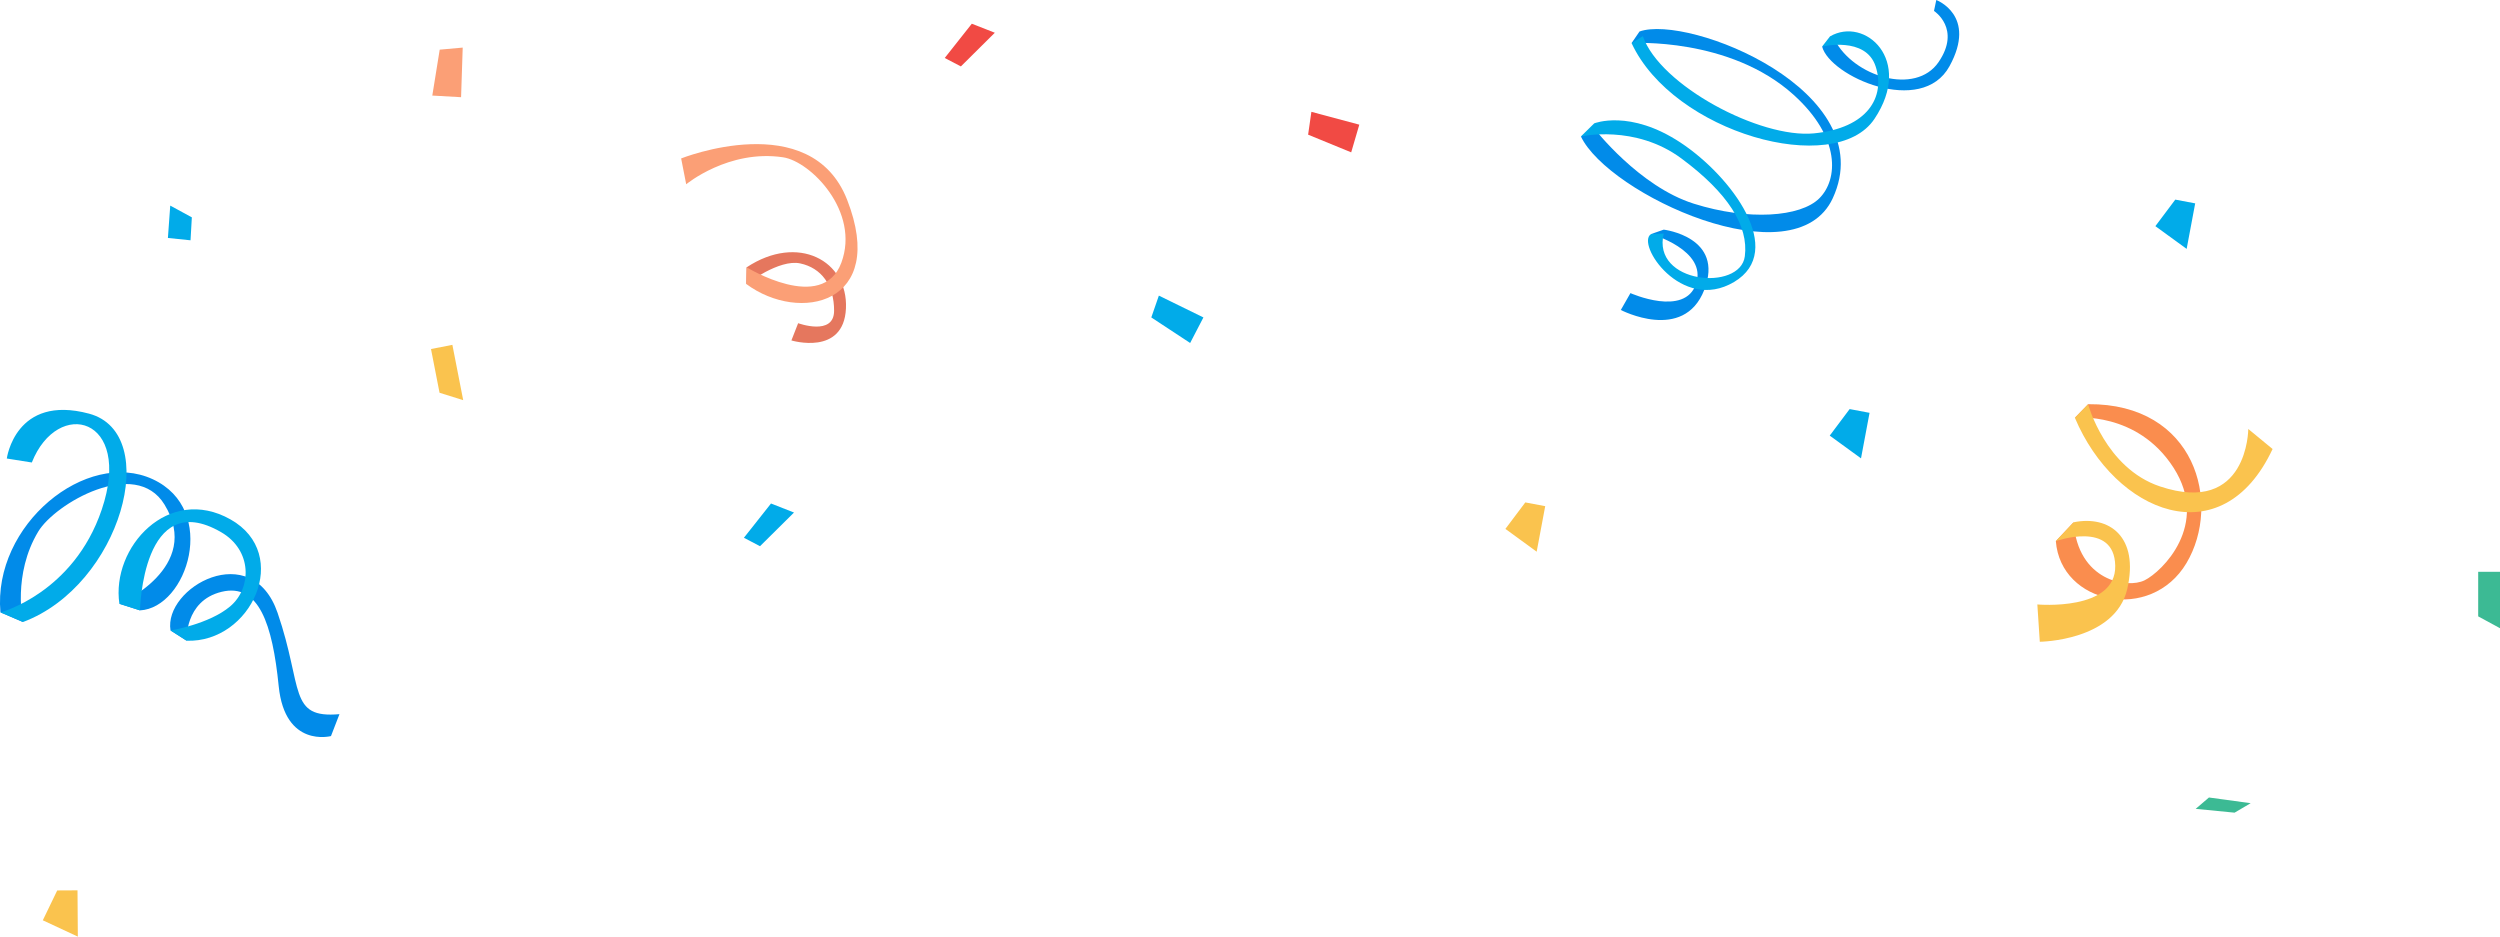 <?xml version="1.0" encoding="utf-8"?>
<!-- Generator: Adobe Illustrator 23.0.4, SVG Export Plug-In . SVG Version: 6.00 Build 0)  -->
<svg version="1.1" id="Layer_1" xmlns="http://www.w3.org/2000/svg" xmlns:xlink="http://www.w3.org/1999/xlink" x="0px" y="0px"
	 viewBox="0 0 459.63 172.2" style="enable-background:new 0 0 459.63 172.2;" xml:space="preserve">
<style type="text/css">
	.st0{fill:#3CBA94;}
	.st1{fill:#FB9F76;}
	.st2{fill:#F14A44;}
	.st3{fill:#FAC34E;}
	.st4{fill:#01ABE9;}
	.st5{fill:none;}
	.st6{fill:#018BE9;}
	.st7{fill:#FA8D4E;}
	.st8{fill:#E5775E;}
</style>
<g>
	<g>
		<polygon class="st0" points="403.68,148.71 406.12,146.62 413.79,147.67 410.83,149.41 		"/>
		<polygon class="st0" points="455.62,113.32 459.63,115.5 459.63,105.13 455.62,105.13 		"/>
		<polygon class="st1" points="80.84,9.13 79.48,17.57 84.77,17.87 85.07,8.75 		"/>
		<polygon class="st2" points="240.5,24.76 248.42,28.01 249.91,22.92 241.1,20.56 		"/>
		<polygon class="st2" points="173.69,10.66 176.66,12.21 182.9,6.02 178.67,4.36 		"/>
		<polygon class="st3" points="7.87,169.2 14.31,172.2 14.25,163.69 10.52,163.71 		"/>
		<polygon class="st3" points="276.77,97.24 282.52,101.43 284.09,93.06 280.43,92.37 		"/>
		<polygon class="st3" points="80.81,72.21 85.16,73.57 83.17,63.4 79.24,64.17 		"/>
		<polygon class="st4" points="211.67,58.36 218.81,63.06 221.25,58.36 213.06,54.35 		"/>
		<polygon class="st4" points="396.27,41.58 402.02,45.76 403.59,37.39 399.93,36.7 		"/>
		<polygon class="st4" points="336.4,80.09 342.15,84.27 343.72,75.9 340.06,75.21 		"/>
		<polygon class="st4" points="30.87,43.75 31.3,37.8 35.27,39.96 35.03,44.18 		"/>
		<polygon class="st4" points="136.77,98.87 139.73,100.42 145.98,94.23 141.75,92.57 		"/>
		<path class="st5" d="M78.66,30.85c-0.08-0.05-0.14-0.09-0.22-0.14C78.52,30.75,78.59,30.8,78.66,30.85z"/>
		<path class="st2" d="M78.8,30.94L78.8,30.94c-0.04-0.04-0.09-0.06-0.14-0.09C78.71,30.88,78.75,30.91,78.8,30.94z"/>
		<g>
			<path class="st6" d="M290.65,25.08c5.01,10.61,39.31,26.53,46.31,11.36c9.09-19.69-26.52-33.85-35.53-30.65l-1.46,2.13
				c0,0,18.02-1.14,29.81,9.53c8.68,7.85,8.17,15.56,4.71,19.01c-3.46,3.45-13.03,4.15-23.07,0.99
				c-10.05-3.15-18.29-13.8-18.29-13.8l-0.9,0.81L290.65,25.08z"/>
			<path class="st6" d="M297.99,56.99l1.77-3.1c0,0,10,4.46,12.07-1.72c2.07-6.19-8.27-9.14-8.27-9.14l2.32-0.81
				c0,0,11.24,1.34,7.45,11.08C309.53,63.02,297.99,56.99,297.99,56.99z"/>
			<path class="st4" d="M303.56,43.03c-2.89,1.73,5.56,14.55,15.24,8.82c9.68-5.73-0.44-19.43-9.81-25.62
				c-9.36-6.19-15.89-3.55-15.89-3.55l-2.45,2.41c0,0,9.95-2.29,18.49,4.05c8.54,6.34,12.37,12.38,11.65,17.98
				c-0.84,6.51-17.16,5.06-14.91-4.17L303.56,43.03z"/>
			<path class="st6" d="M335,8.56c1.41,5.47,18.3,12.96,23.42,3.61C363.55,2.83,355.99,0,355.99,0l-0.42,2.01
				c0,0,5.05,3.26,0.83,9.42c-4.22,6.16-15.61,2.68-19.12-4.16L335,8.56z"/>
			<path class="st4" d="M299.97,7.93c7.65,16.51,37.41,24.79,44.65,13.93c7.25-10.86-1.77-18.89-8.17-15.17L335,8.56
				c0,0,8.02-1.94,9.84,3.65c1.82,5.59-1.44,11.34-11.34,12.31c-9.89,0.97-28.3-8.79-31.46-17.87L299.97,7.93z"/>
		</g>
		<g>
			<path class="st7" d="M377.97,99.48c0.88,11.64,17.49,15.03,24.02,4.04c6.53-11,1.67-29.37-18.08-29.21l-2.44,2.5
				c0,0,11.46-1.26,18.16,9.21c6.7,10.48-2.14,19.09-5.34,20.67c-3.2,1.58-12.29,0.14-13.05-10.68L377.97,99.48z"/>
			<path class="st3" d="M374.57,111.13l0.45,6.86c0,0,13.87-0.13,16.08-9.71c2.21-9.59-3.3-13.59-9.85-12.26l-3.29,3.47
				c0,0,10.78-3.87,10.93,4.53C389.06,112.43,374.57,111.13,374.57,111.13z"/>
			<path class="st3" d="M381.47,76.81c7.38,17.51,27.05,25.62,36.35,5.74l-4.47-3.68c0,0-0.03,15.97-16.23,10.56
				c-10.06-3.36-13.22-15.11-13.22-15.11L381.47,76.81z"/>
		</g>
		<g>
			<path class="st8" d="M137.27,49.15c9.43-6.24,18.67-1.23,18.26,7.56c-0.41,8.79-10.03,5.88-10.03,5.88l1.24-3.17
				c0,0,6.6,2.42,6.61-2.28c0.01-4.71-2.34-7.88-6.23-8.71c-3.89-0.84-9.91,3.8-9.91,3.8L137.27,49.15z"/>
			<path class="st1" d="M126.16,33.88l-0.93-4.75c0,0,23.84-9.51,30.52,7.61c7.48,19.16-8.73,22.75-18.54,15.48l0.06-3.08
				c0,0,13.92,8.56,17.41-0.83c3.49-9.39-5.64-18.63-10.71-19.39C133.95,27.42,126.16,33.88,126.16,33.88z"/>
		</g>
		<g>
			<path class="st6" d="M0.08,112.58C-1.35,96.46,15.91,82.48,28.07,88.1s6.35,23.66-2.33,24.12l-3.79-1.21
				c0,0,15.37-6.68,8.29-18.25c-5.37-8.77-20.12-0.17-23.21,4.97c-4.75,7.89-2.81,16.63-2.81,16.63L0.08,112.58z"/>
			<path class="st6" d="M31.35,115.91c-1.3-7.89,14.95-17.04,19.69-3.22c4.74,13.82,1.93,19.44,11.37,18.61l-1.56,4.03
				c0,0-8.46,2.24-9.61-9.17c-1.14-11.4-3.66-19.02-10.51-17.35c-6.85,1.67-6.42,8.99-6.42,8.99L31.35,115.91z"/>
			<path class="st4" d="M5.85,85.03l-4.6-0.73c0,0,1.57-11.88,15.12-8.25c13.55,3.63,5.87,31.57-12.14,38.31l-4.14-1.77
				c0,0,13.44-3.55,18.62-18.91C24.46,76.63,10.61,73.05,5.85,85.03z"/>
			<path class="st4" d="M21.95,111.01c-1.54-10.41,9.04-21.93,20.42-15.52c11.38,6.41,3.8,22.72-8.05,22.31l-2.96-1.89
				c0,0,7.06-1.14,10.95-4.42c4-3.37,4.1-10.32-1.66-13.65c-14.49-8.39-14.91,14.38-14.91,14.38L21.95,111.01z"/>
		</g>
	</g>
</g>
</svg>
